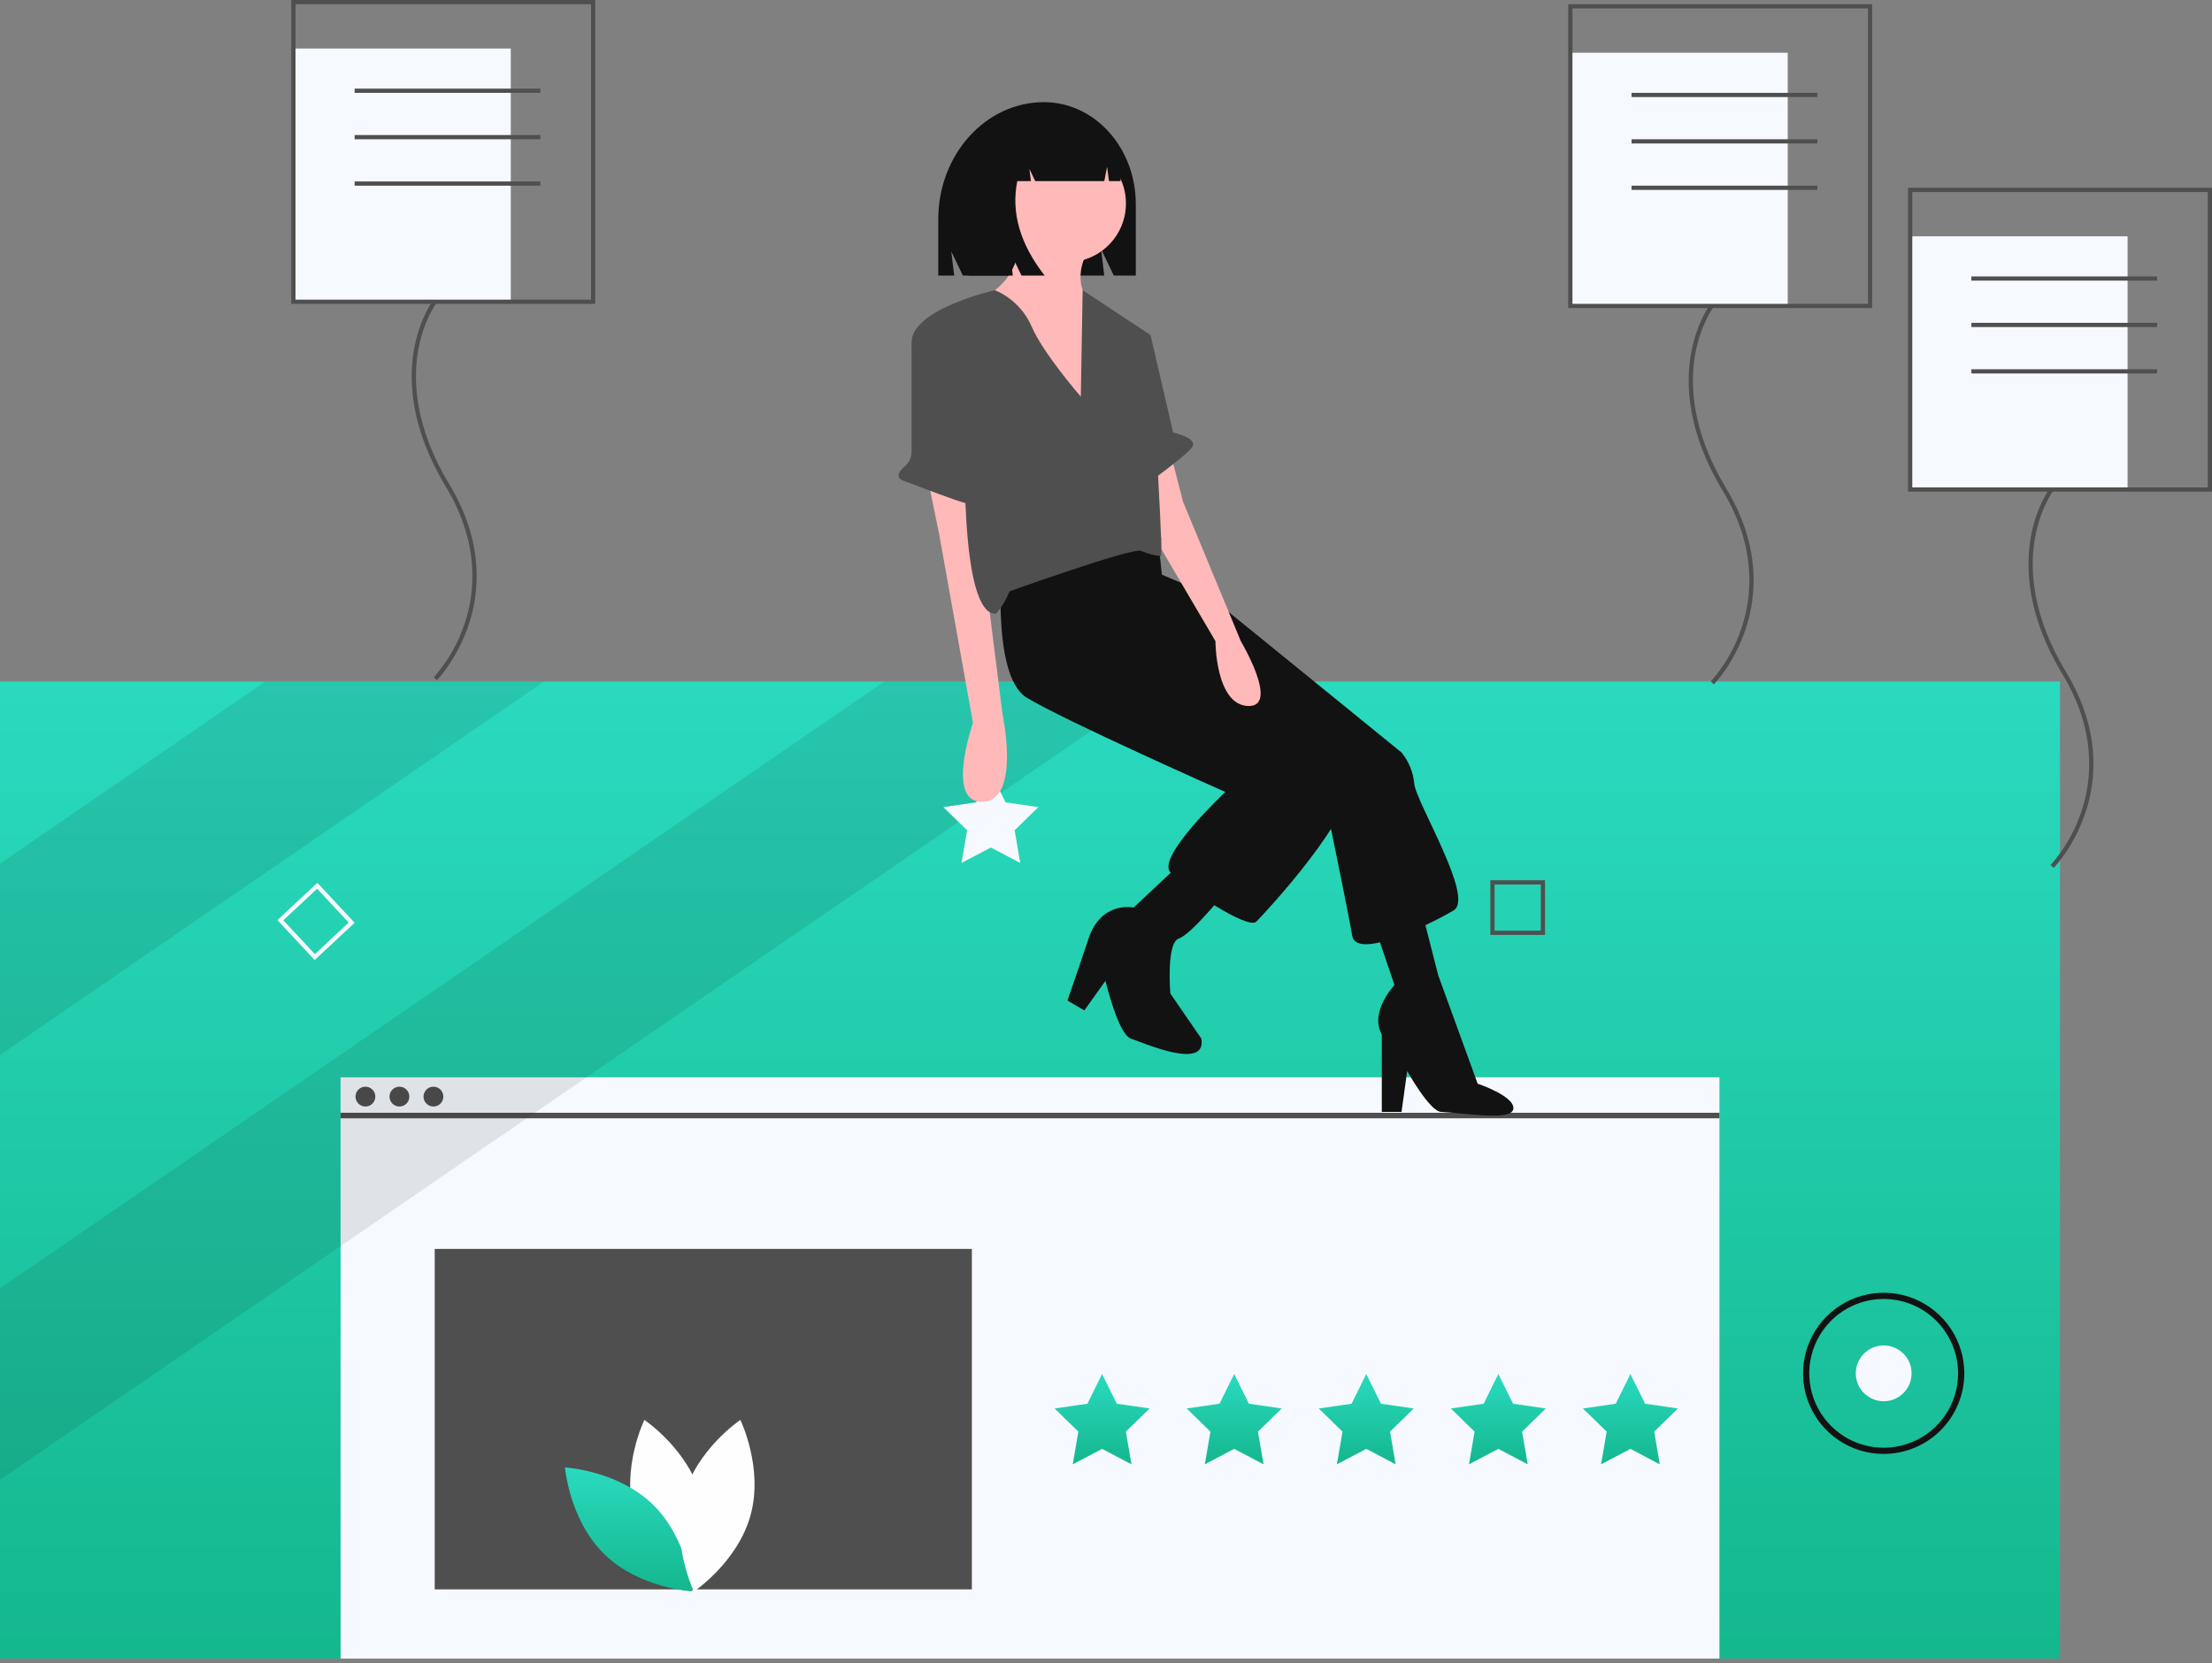 <svg width="480" height="361" viewBox="0 0 480 361" fill="none" xmlns="http://www.w3.org/2000/svg">
<rect x="0" y="0" width="480" height="361" fill="#808080" stroke="none"/>
<path d="M447.023 147.914H0V359.999H447.023V147.914Z" fill="url(#paint0_linear_1171:1711)"/>
<path d="M373.119 233.832H73.902V360.001H373.119V233.832Z" fill="#F6F9FF"/>
<path d="M373.119 241.529H73.902V242.73H373.119V241.529Z" fill="#4F4F4F"/>
<path d="M79.296 240.174C80.485 240.174 81.448 239.21 81.448 238.022C81.448 236.833 80.485 235.87 79.296 235.87C78.108 235.87 77.144 236.833 77.144 238.022C77.144 239.21 78.108 240.174 79.296 240.174Z" fill="#4F4F4F"/>
<path d="M86.675 240.174C87.864 240.174 88.827 239.21 88.827 238.022C88.827 236.833 87.864 235.87 86.675 235.87C85.487 235.87 84.523 236.833 84.523 238.022C84.523 239.21 85.487 240.174 86.675 240.174Z" fill="#4F4F4F"/>
<path d="M94.055 240.174C95.243 240.174 96.206 239.21 96.206 238.022C96.206 236.833 95.243 235.87 94.055 235.87C92.866 235.87 91.903 236.833 91.903 238.022C91.903 239.21 92.866 240.174 94.055 240.174Z" fill="#4F4F4F"/>
<path d="M239.155 298.226L242.341 304.68L249.464 305.715L244.31 310.739L245.526 317.833L239.155 314.483L232.784 317.833L234.001 310.739L228.847 305.715L235.97 304.68L239.155 298.226Z" fill="url(#paint1_linear_1171:1711)"/>
<path d="M267.819 298.226L271.005 304.68L278.128 305.715L272.973 310.739L274.19 317.833L267.819 314.483L261.448 317.833L262.665 310.739L257.51 305.715L264.634 304.68L267.819 298.226Z" fill="url(#paint2_linear_1171:1711)"/>
<path d="M296.48 298.226L299.665 304.68L306.788 305.715L301.634 310.739L302.851 317.833L296.48 314.483L290.109 317.833L291.325 310.739L286.171 305.715L293.294 304.68L296.48 298.226Z" fill="url(#paint3_linear_1171:1711)"/>
<path d="M325.14 298.226L328.326 304.68L335.449 305.715L330.294 310.739L331.511 317.833L325.14 314.483L318.769 317.833L319.986 310.739L314.831 305.715L321.955 304.68L325.14 298.226Z" fill="url(#paint4_linear_1171:1711)"/>
<path d="M353.801 298.226L356.986 304.68L364.109 305.715L358.955 310.739L360.172 317.833L353.801 314.483L347.429 317.833L348.646 310.739L343.492 305.715L350.615 304.68L353.801 298.226Z" fill="url(#paint5_linear_1171:1711)"/>
<path d="M210.893 271.08H94.331V344.979H210.893V271.08Z" fill="#4F4F4F"/>
<path opacity="0.1" d="M118.101 147.914L0 228.987V187.453L57.596 147.914H118.101Z" fill="#121212"/>
<path opacity="0.1" d="M252.418 147.914L0 321.193V279.653L191.913 147.914H252.418Z" fill="#121212"/>
<path d="M68.282 208.381L60.192 199.707L68.865 191.617L76.956 200.291L68.282 208.381ZM61.481 199.752L68.327 207.091L75.666 200.246L68.82 192.907L61.481 199.752Z" fill="#F6F9FF"/>
<path d="M335.267 202.925H323.406V191.064H335.267V202.925ZM324.318 202.012H334.355V191.976H324.318V202.012Z" fill="#4F4F4F"/>
<path d="M408.757 304.145C412.102 304.145 414.813 301.434 414.813 298.09C414.813 294.746 412.102 292.035 408.757 292.035C405.413 292.035 402.702 294.746 402.702 298.09C402.702 301.434 405.413 304.145 408.757 304.145Z" fill="#F6F9FF"/>
<path d="M408.755 315.583C405.295 315.583 401.913 314.557 399.036 312.635C396.159 310.713 393.917 307.981 392.593 304.785C391.269 301.588 390.922 298.071 391.597 294.678C392.272 291.284 393.938 288.167 396.385 285.721C398.831 283.274 401.949 281.608 405.342 280.933C408.736 280.258 412.253 280.605 415.45 281.929C418.646 283.253 421.378 285.495 423.301 288.372C425.223 291.248 426.249 294.63 426.249 298.09C426.244 302.728 424.399 307.175 421.119 310.454C417.84 313.734 413.393 315.578 408.755 315.583ZM408.755 281.943C405.561 281.943 402.439 282.89 399.783 284.664C397.128 286.438 395.058 288.96 393.836 291.911C392.614 294.861 392.294 298.108 392.917 301.241C393.54 304.373 395.078 307.25 397.336 309.508C399.595 311.767 402.472 313.304 405.605 313.928C408.737 314.551 411.984 314.231 414.935 313.009C417.885 311.786 420.407 309.717 422.182 307.061C423.956 304.406 424.903 301.284 424.903 298.09C424.898 293.809 423.195 289.705 420.168 286.678C417.141 283.651 413.036 281.948 408.755 281.943Z" fill="#121212"/>
<path d="M137.59 328.781C140.371 339.063 149.899 345.431 149.899 345.431C149.899 345.431 154.916 335.129 152.135 324.847C149.353 314.565 139.826 308.197 139.826 308.197C139.826 308.197 134.808 318.499 137.59 328.781Z" fill="#FEFEFE"/>
<path d="M141.676 326.569C149.309 333.999 150.241 345.42 150.241 345.42C150.241 345.42 138.798 344.796 131.165 337.366C123.533 329.936 122.6 318.515 122.6 318.515C122.6 318.515 134.043 319.139 141.676 326.569Z" fill="url(#paint6_linear_1171:1711)"/>
<path d="M162.897 328.781C160.115 339.063 150.587 345.431 150.587 345.431C150.587 345.431 145.57 335.129 148.351 324.847C151.133 314.565 160.661 308.197 160.661 308.197C160.661 308.197 165.678 318.499 162.897 328.781Z" fill="#FEFEFE"/>
<path d="M387.936 11.449H340.761V66.408H387.936V11.449Z" fill="#F6F9FF"/>
<path d="M371.902 148.549L371.246 147.909C374.261 144.491 376.546 140.493 377.962 136.161C380.19 129.455 381.279 118.863 373.809 106.491C366.165 93.832 365.821 83.55 366.879 77.154C368.029 70.194 370.964 66.293 371.089 66.13L371.817 66.686C371.787 66.725 368.878 70.605 367.774 77.358C366.754 83.591 367.11 93.624 374.593 106.017C382.254 118.706 381.119 129.591 378.818 136.489C376.325 143.962 372.082 148.365 371.902 148.549Z" fill="#4F4F4F"/>
<path d="M406.258 66.867H340.303V0.916H406.258V66.867ZM341.219 65.951H405.342V1.832H341.219V65.951Z" fill="#4F4F4F"/>
<path d="M394.351 20.152H354.045V21.068H394.351V20.152Z" fill="#4F4F4F"/>
<path d="M394.351 30.227H354.045V31.143H394.351V30.227Z" fill="#4F4F4F"/>
<path d="M394.351 40.302H354.045V41.218H394.351V40.302Z" fill="#4F4F4F"/>
<path d="M461.679 51.295H414.503V106.254H461.679V51.295Z" fill="#F6F9FF"/>
<path d="M445.64 188.394L444.984 187.755C447.999 184.336 450.284 180.339 451.7 176.007C453.928 169.3 455.017 158.709 447.546 146.336C439.903 133.678 439.559 123.396 440.616 117C441.767 110.04 444.702 106.139 444.827 105.976L445.554 106.532C445.525 106.57 442.615 110.451 441.511 117.203C440.492 123.437 440.848 133.47 448.331 145.863C455.992 158.552 454.857 169.437 452.556 176.335C450.063 183.808 445.819 188.211 445.64 188.394Z" fill="#4F4F4F"/>
<path d="M480 106.713H414.045V40.762H480V106.713ZM414.962 105.797H479.084V41.678H414.962V105.797Z" fill="#4F4F4F"/>
<path d="M468.09 59.998H427.784V60.914H468.09V59.998Z" fill="#4F4F4F"/>
<path d="M468.09 70.072H427.784V70.988H468.09V70.072Z" fill="#4F4F4F"/>
<path d="M468.09 80.148H427.784V81.064H468.09V80.148Z" fill="#4F4F4F"/>
<path d="M110.84 10.533H63.664V65.492H110.84V10.533Z" fill="#F6F9FF"/>
<path d="M94.802 147.633L94.146 146.993C97.161 143.575 99.446 139.578 100.862 135.246C103.09 128.539 104.179 117.948 96.708 105.575C89.065 92.916 88.721 82.635 89.778 76.238C90.929 69.279 93.864 65.377 93.988 65.215L94.716 65.771C94.687 65.809 91.777 69.69 90.673 76.442C89.654 82.676 90.009 92.709 97.492 105.102C105.154 117.79 104.019 128.676 101.718 135.573C99.225 143.047 94.981 147.449 94.802 147.633Z" fill="#4F4F4F"/>
<path d="M129.161 65.951H63.207V0H129.161V65.951ZM64.123 65.035H128.245V0.916H64.123V65.035Z" fill="#4F4F4F"/>
<path d="M117.254 19.236H76.949V20.152H117.254V19.236Z" fill="#4F4F4F"/>
<path d="M117.254 29.312H76.949V30.229H117.254V29.312Z" fill="#4F4F4F"/>
<path d="M117.254 39.387H76.949V40.303H117.254V39.387Z" fill="#4F4F4F"/>
<path d="M215.019 167.699L218.205 174.153L225.328 175.188L220.173 180.212L221.39 187.306L215.019 183.957L208.648 187.306L209.865 180.212L204.711 175.188L211.834 174.153L215.019 167.699Z" fill="#F6F9FF"/>
<path d="M226.535 22.172H226.535C237.542 22.172 246.465 32.074 246.465 44.289V59.808H241.692L238.928 54.058L239.619 59.808H208.939L206.427 54.581L207.055 59.808H203.601V47.623C203.601 33.566 213.869 22.172 226.535 22.172Z" fill="#121212"/>
<path d="M249.373 123.564L261.61 128.764L304.133 163.332C305.697 165.253 306.655 167.595 306.886 170.062C307.192 174.038 320.041 194.84 315.452 197.593C310.863 200.346 294.344 208.606 293.426 203.1C292.508 197.593 287.613 174.038 287.613 174.038L246.62 137.33L249.373 123.564Z" fill="#121212"/>
<path d="M297.401 198.512L302.602 213.807C302.602 213.807 297.095 219.62 299.849 224.514V241.339H304.132L305.355 232.468C305.355 232.468 310.233 241.227 312.697 241.339C317.862 241.574 328.091 243.411 328.397 240.658C328.703 237.905 320.651 235.221 320.651 235.221L312.085 211.666L308.414 197.289L297.401 198.512Z" fill="#121212"/>
<path d="M217.557 119.587C217.557 119.587 214.804 146.507 222.758 151.401C230.712 156.296 265.893 171.897 265.893 171.897C265.893 171.897 250.903 185.969 253.962 189.334C257.021 192.699 270.788 201.876 272.623 200.041C274.459 198.205 294.955 176.18 292.508 169.144C290.061 162.108 256.103 139.165 256.103 139.165L252.126 124.788L250.903 113.163L238.054 104.904L217.557 119.587Z" fill="#121212"/>
<path d="M231.572 56.912C238.616 56.912 244.326 51.202 244.326 44.159C244.326 37.116 238.616 31.406 231.572 31.406C224.529 31.406 218.819 37.116 218.819 44.159C218.819 51.202 224.529 56.912 231.572 56.912Z" fill="#FFB9B9"/>
<path d="M221.687 49.383C221.687 49.383 222.299 61.007 212.816 64.678C203.332 68.349 236.371 92.21 236.371 92.21V65.596C236.371 65.596 232.089 61.007 236.371 53.971L221.687 49.383Z" fill="#FFB9B9"/>
<path d="M201.343 103.986L203.791 115.917L211.133 156.908C211.133 156.908 205.014 174.345 213.274 174.039C221.534 173.733 217.557 155.073 217.557 155.073L213.274 121.117V107.963L201.343 103.986Z" fill="#FFB9B9"/>
<path d="M253.958 98.174L256.712 108.881L269.254 139.165C269.254 139.165 277.82 153.543 270.784 153.237C263.748 152.931 263.748 139.165 263.748 139.165L249.369 114.693V100.927L253.958 98.174Z" fill="#FFB9B9"/>
<path d="M256.102 187.499L246.006 196.982C246.006 196.982 238.97 195.453 236.217 203.712C233.464 211.971 231.628 217.172 231.628 217.172L235.299 219.313L239.888 212.889C239.888 212.889 242.641 224.514 245.395 225.431C248.148 226.349 261.914 232.467 260.691 225.431L253.96 215.642C253.96 215.642 253.043 204.63 255.796 203.712C258.549 202.794 265.891 193.617 265.891 193.617L256.102 187.499Z" fill="#121212"/>
<path d="M217.069 129.07C217.069 129.07 245.826 118.669 247.661 119.587C249.028 120.191 250.483 120.568 251.97 120.705L251.944 116.528C251.944 116.528 242.461 113.163 237.26 115.304C232.059 117.446 216.151 126.929 216.151 126.929L217.069 129.07Z" fill="#4F4F4F"/>
<path d="M234.535 86.091C234.535 86.091 226.275 76.608 223.827 70.795C222.279 67.272 219.437 64.477 215.887 62.988C215.887 62.988 197.518 67.124 197.824 74.466C198.13 81.808 209.449 93.126 209.449 93.126C209.449 93.126 207.919 133.812 216.179 133.2C217.961 131.074 219.218 128.559 219.85 125.858C220.768 121.576 249.219 116.987 249.219 116.987C249.219 116.987 251.666 121.27 251.972 119.434C252.278 117.599 249.525 72.631 249.525 72.631L234.936 62.988L234.535 86.091Z" fill="#4F4F4F"/>
<path d="M200.181 71.513L199.976 71.627C199.322 71.994 198.778 72.529 198.399 73.176C198.02 73.823 197.821 74.559 197.821 75.309L197.824 98.011C197.822 98.628 197.685 99.237 197.424 99.796C197.163 100.355 196.783 100.851 196.311 101.248C195.132 102.251 194.04 103.695 196.295 104.447C199.966 105.67 214.344 111.788 214.65 109.647C214.956 107.506 215.568 105.058 214.65 105.058C213.932 105.058 209.651 83.122 206.211 73.743C206.001 73.169 205.668 72.647 205.237 72.214C204.805 71.781 204.285 71.447 203.711 71.235C203.138 71.023 202.525 70.938 201.916 70.986C201.306 71.034 200.714 71.213 200.181 71.513Z" fill="#4F4F4F"/>
<path d="M245.394 71.561L249.677 72.784L254.572 93.892C254.572 93.892 260.384 95.115 258.549 97.257C256.713 99.398 249.065 104.904 249.065 104.904L245.394 71.561Z" fill="#4F4F4F"/>
<path d="M220.87 28.265C221.829 26.977 223.072 25.928 224.503 25.198C225.933 24.468 227.512 24.078 229.118 24.057H229.509C237.053 24.057 243.169 30.883 243.169 39.304V39.304H240.641L240.233 36.196L239.634 39.304H224.641L223.385 36.675L223.699 39.304H220.75C219.374 46.139 221.351 52.974 226.683 59.808H221.658L219.146 54.551L219.774 59.808H210.196L208.312 47.716C208.312 38.66 213.574 30.98 220.87 28.265Z" fill="#121212"/>
<defs>
<linearGradient id="paint0_linear_1171:1711" x1="447.023" y1="359.999" x2="447.023" y2="147.914" gradientUnits="userSpaceOnUse">
<stop stop-color="#14B78E"/>
<stop offset="1" stop-color="#2ADABF"/>
</linearGradient>
<linearGradient id="paint1_linear_1171:1711" x1="249.464" y1="317.833" x2="249.464" y2="298.226" gradientUnits="userSpaceOnUse">
<stop stop-color="#14B78E"/>
<stop offset="1" stop-color="#2ADABF"/>
</linearGradient>
<linearGradient id="paint2_linear_1171:1711" x1="278.128" y1="317.833" x2="278.128" y2="298.226" gradientUnits="userSpaceOnUse">
<stop stop-color="#14B78E"/>
<stop offset="1" stop-color="#2ADABF"/>
</linearGradient>
<linearGradient id="paint3_linear_1171:1711" x1="306.788" y1="317.833" x2="306.788" y2="298.226" gradientUnits="userSpaceOnUse">
<stop stop-color="#14B78E"/>
<stop offset="1" stop-color="#2ADABF"/>
</linearGradient>
<linearGradient id="paint4_linear_1171:1711" x1="335.449" y1="317.833" x2="335.449" y2="298.226" gradientUnits="userSpaceOnUse">
<stop stop-color="#14B78E"/>
<stop offset="1" stop-color="#2ADABF"/>
</linearGradient>
<linearGradient id="paint5_linear_1171:1711" x1="364.109" y1="317.833" x2="364.109" y2="298.226" gradientUnits="userSpaceOnUse">
<stop stop-color="#14B78E"/>
<stop offset="1" stop-color="#2ADABF"/>
</linearGradient>
<linearGradient id="paint6_linear_1171:1711" x1="150.241" y1="345.42" x2="150.241" y2="318.515" gradientUnits="userSpaceOnUse">
<stop stop-color="#14B78E"/>
<stop offset="1" stop-color="#2ADABF"/>
</linearGradient>
</defs>
</svg>
